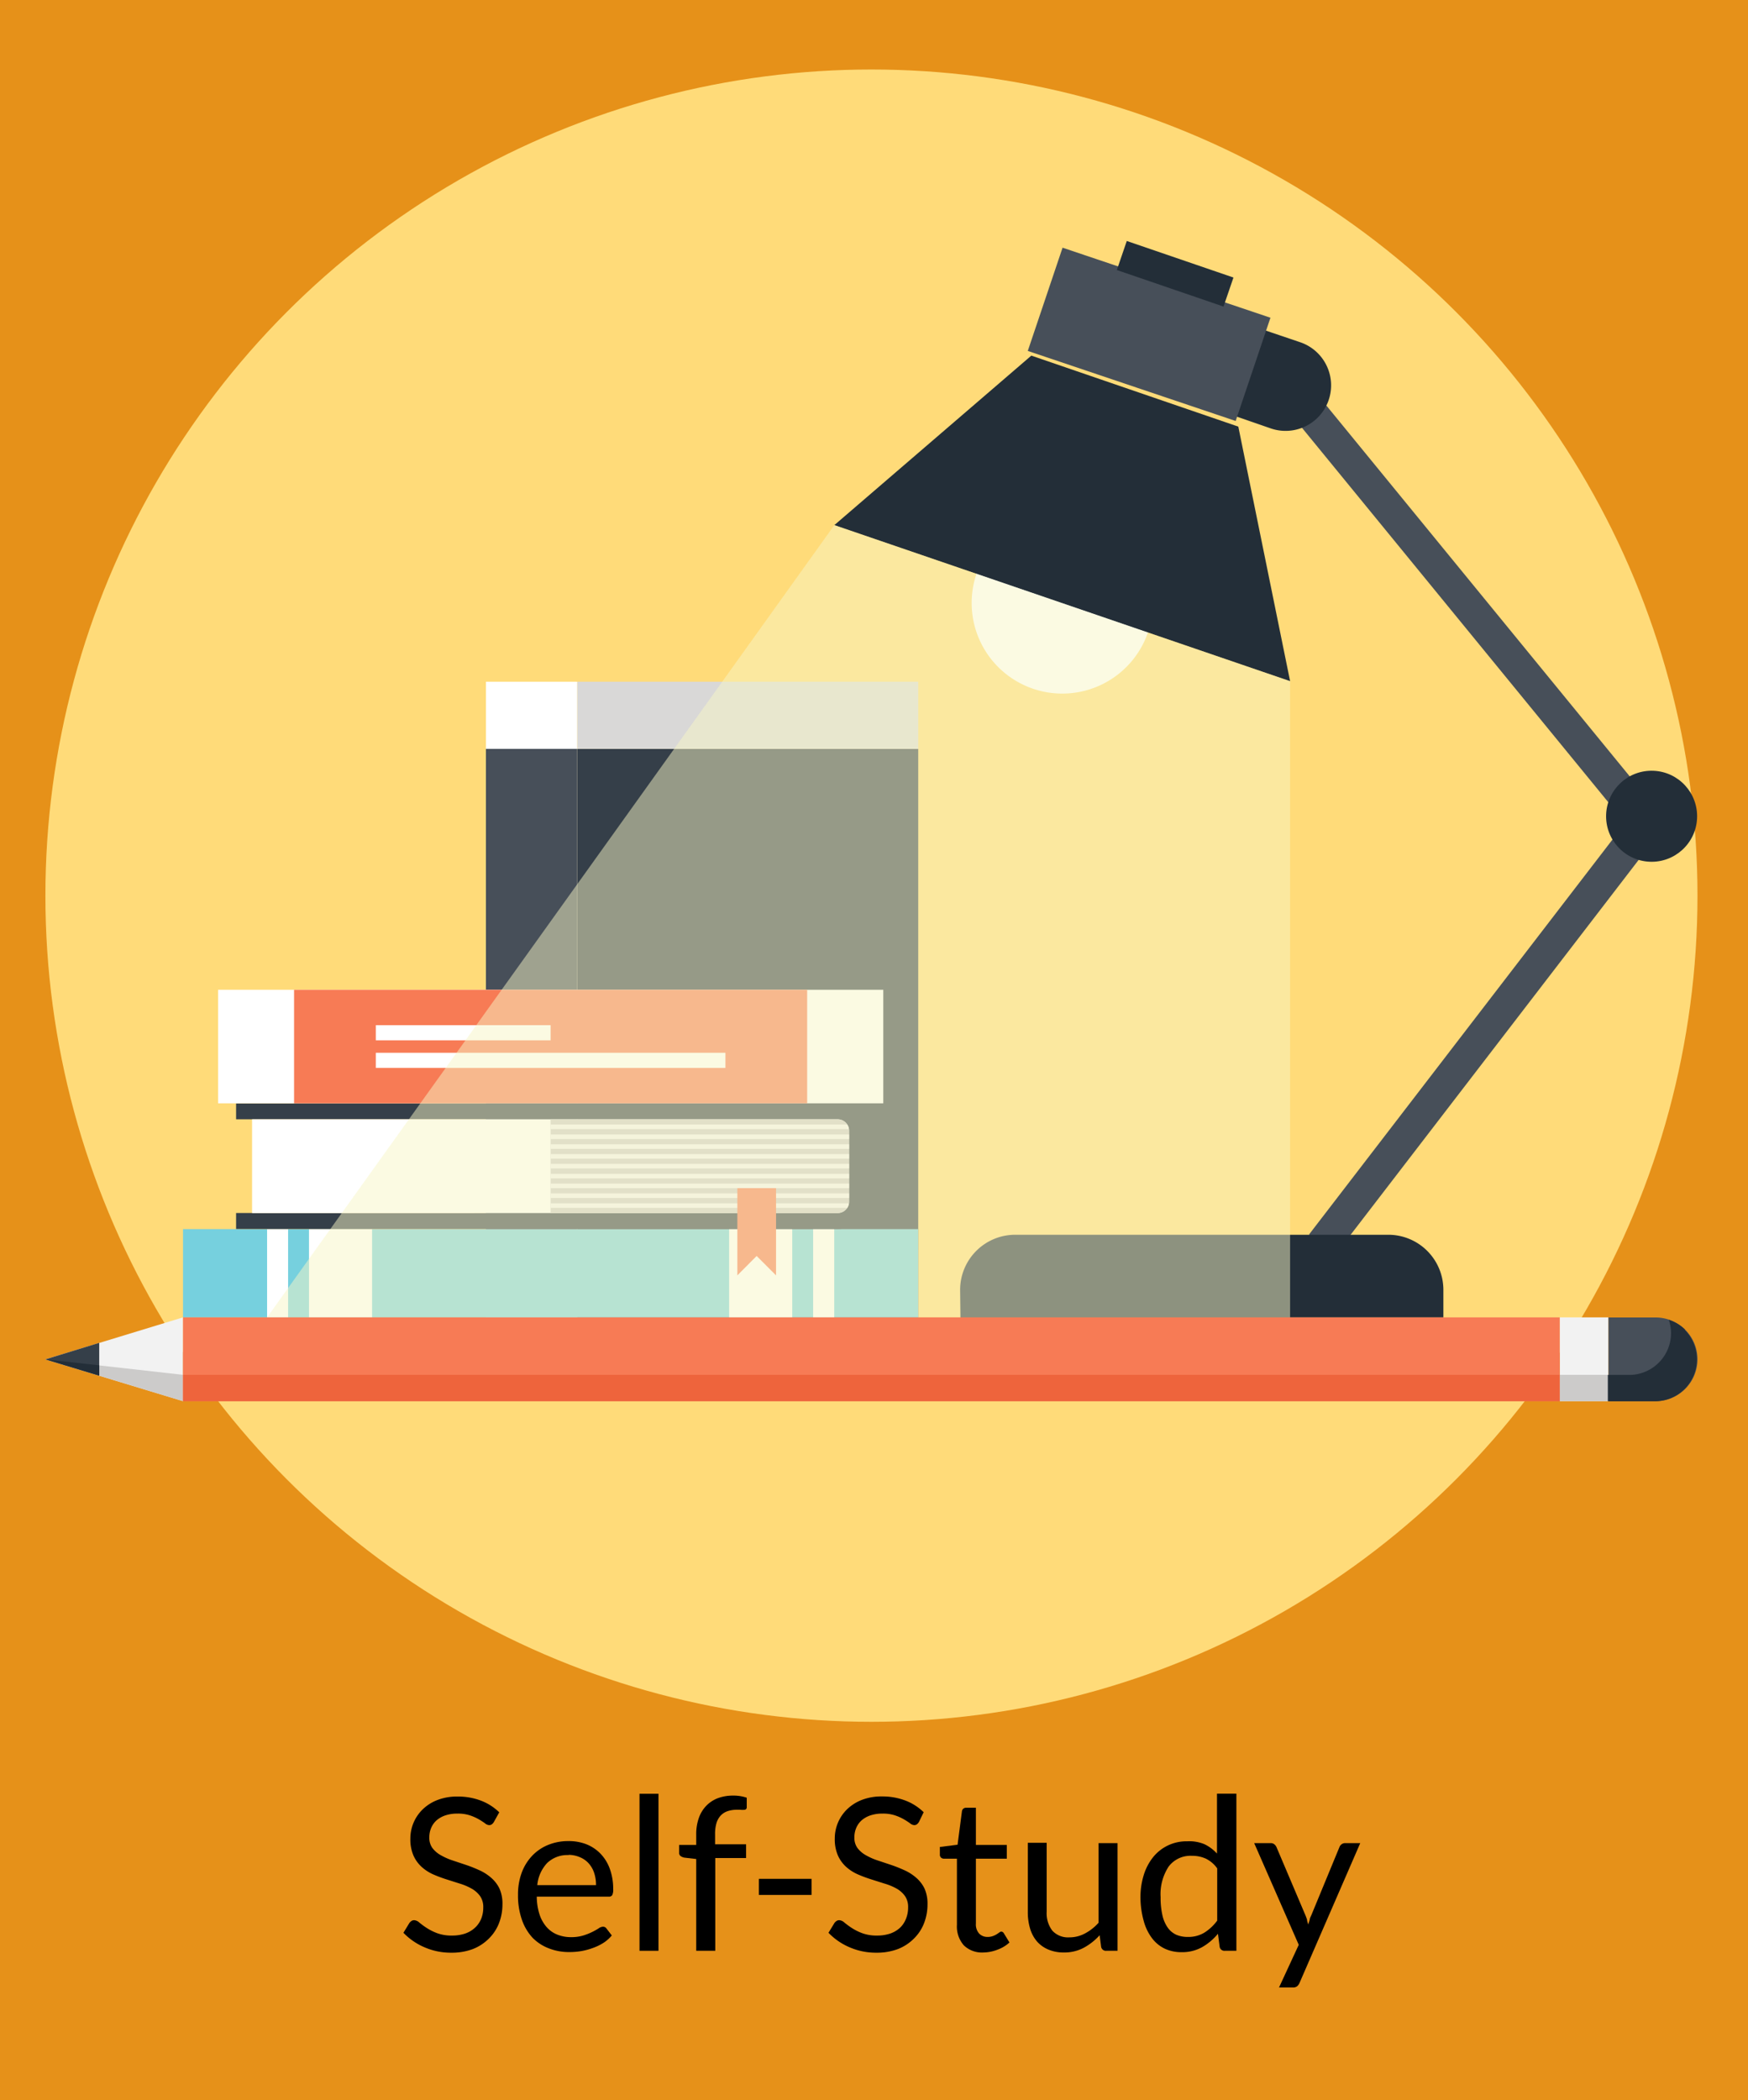 <svg xmlns="http://www.w3.org/2000/svg" xmlns:xlink="http://www.w3.org/1999/xlink" viewBox="0 0 164 197"><defs><clipPath id="clip-path"><path d="M78.59,105H51.66v8.8H78.59a1.07,1.07,0,0,0,1.07-1.07v-6.66A1.07,1.07,0,0,0,78.59,105Z" style="fill:none"/></clipPath></defs><title>self-study</title><g id="Layer_2" data-name="Layer 2"><g id="Layer_1-2" data-name="Layer 1"><rect width="164" height="197" style="fill:#e69119"/><g id="Layer_2-2" data-name="Layer 2"><g id="Layer_3" data-name="Layer 3"><circle cx="81.76" cy="84.02" r="77.5" style="fill:#ffdb79"/><rect x="45.59" y="63.95" width="8.57" height="59.64" style="fill:#fff"/><rect x="45.59" y="70.25" width="8.57" height="47.03" style="fill:#474f59"/><rect x="54.17" y="70.25" width="31.98" height="47.03" style="fill:#353f49"/><rect x="54.17" y="63.95" width="31.98" height="6.3" style="fill:#d9d8d7"/><rect x="54.17" y="117.28" width="31.98" height="6.3" style="fill:#474f59"/><rect x="20.46" y="92.85" width="62.41" height="10.65" style="fill:#fff"/><rect x="27.59" y="92.85" width="48.14" height="10.65" style="fill:#f77b55"/><rect x="35.26" y="98.76" width="32.8" height="1.42" style="fill:#fff"/><rect x="35.26" y="96.17" width="16.4" height="1.42" style="fill:#fff"/><rect x="17.17" y="115.3" width="68.97" height="8.28" style="fill:#76d0de"/><rect x="28.99" y="115.3" width="5.92" height="8.28" style="fill:#fff"/><rect x="25.06" y="115.3" width="1.97" height="8.28" style="fill:#fff"/><rect x="68.41" y="115.3" width="5.92" height="8.28" style="fill:#fff"/><rect x="76.29" y="115.3" width="1.98" height="8.28" style="fill:#fff"/><path d="M80.41,104.25a2.57,2.57,0,0,0-1.82-.73H22.15V105H78.59a1.07,1.07,0,0,1,1.07,1.07v6.65a1.07,1.07,0,0,1-1.07,1.07H22.15v1.5H78.59a2.58,2.58,0,0,0,2.58-2.58h0v-6.66A2.58,2.58,0,0,0,80.41,104.25Z" style="fill:#353f49"/><path d="M23.65,113.8V105H78.59a1.07,1.07,0,0,1,1.07,1.07v6.65a1.07,1.07,0,0,1-1.07,1.07Z" style="fill:#fff"/><path d="M78.59,105H51.66v8.8H78.59a1.07,1.07,0,0,0,1.07-1.07v-6.66A1.07,1.07,0,0,0,78.59,105Z" style="fill:#cccbca"/><g style="clip-path:url(#clip-path)"><rect x="51.14" y="104.57" width="30.03" height="0.43" style="fill:#fff"/><rect x="51.14" y="105.49" width="30.03" height="0.43" style="fill:#f2f2f2"/><rect x="51.14" y="106.42" width="30.03" height="0.43" style="fill:#f2f2f2"/><rect x="51.14" y="107.34" width="30.03" height="0.43" style="fill:#f2f2f2"/><rect x="51.14" y="108.26" width="30.03" height="0.43" style="fill:#f2f2f2"/><rect x="51.14" y="109.18" width="30.03" height="0.43" style="fill:#f2f2f2"/><rect x="51.14" y="110.11" width="30.03" height="0.43" style="fill:#f2f2f2"/><rect x="51.14" y="111.03" width="30.03" height="0.43" style="fill:#f2f2f2"/><rect x="51.14" y="111.95" width="30.03" height="0.43" style="fill:#f2f2f2"/><rect x="51.14" y="112.88" width="30.03" height="0.43" style="fill:#f2f2f2"/><rect x="51.14" y="113.8" width="30.03" height="0.43" style="fill:#fff"/></g><polygon points="72.81 111.46 69.18 111.46 69.18 119.64 70.99 117.82 72.81 119.64 72.81 111.46" style="fill:#f77b55"/><rect x="113.93" y="94.67" width="51.79" height="3.11" transform="translate(-21.67 148.46) rotate(-52.46)" style="fill:#474f59"/><rect x="137.66" y="31.5" width="3.11" height="51.79" transform="matrix(0.77, -0.63, 0.63, 0.77, -4.87, 101.16)" style="fill:#474f59"/><circle cx="154.96" cy="76.58" r="4.27" transform="translate(71.61 228) rotate(-87.47)" style="fill:#232e38"/><path d="M90.11,123.58h45.31V121a5.17,5.17,0,0,0-5.16-5.17h-35A5.17,5.17,0,0,0,90.08,121s0,0,0,0Z" style="fill:#232e38"/><path d="M122,32.11a4.27,4.27,0,0,1-2.77,8.08h0l-10.59-3.67,2.76-8Z" style="fill:#232e38"/><path d="M107.7,59.33a8.5,8.5,0,1,1-5.29-10.81,8.5,8.5,0,0,1,5.29,10.81Z" style="fill:#fff"/><polygon points="78.28 49.26 121.04 63.9 116.18 40.02 96.76 33.36 78.28 49.26" style="fill:#232e38"/><rect x="102.7" y="21.06" width="10.22" height="20.58" transform="translate(43.68 123.52) rotate(-71.38)" style="fill:#474f59"/><rect x="108.81" y="20.39" width="2.88" height="10.58" transform="translate(50.23 121.66) rotate(-71.09)" style="fill:#232e38"/><polygon points="121.04 123.58 121.04 63.9 78.28 49.26 25.06 123.58 121.04 123.58" style="fill:#f9f6c7;opacity:0.5"/><polygon points="17.17 131.44 4.26 127.52 17.17 123.58 17.17 131.44" style="fill:#f2f2f2"/><polygon points="4.26 127.52 17.17 131.44 17.17 128.97 4.26 127.52" style="fill:#cccbca"/><rect x="17.17" y="123.58" width="129.17" height="7.86" style="fill:#f77b55"/><rect x="17.17" y="128.97" width="129.17" height="2.47" style="fill:#ee643c"/><polygon points="9.31 129.05 4.26 127.52 9.31 125.97 9.31 129.05" style="fill:#353f49"/><polygon points="9.31 129.05 4.26 127.52 9.31 128.08 9.31 129.05" style="fill:#232e38"/><rect x="146.35" y="123.58" width="4.56" height="7.86" style="fill:#f2f2f2"/><rect x="146.35" y="128.97" width="4.56" height="2.47" style="fill:#cccbca"/><path d="M155.33,131.44a3.93,3.93,0,0,0,3.93-3.92h0a3.93,3.93,0,0,0-3.93-3.93h-4.42v7.86Z" style="fill:#474f59"/><path d="M158.11,124.74a3.92,3.92,0,0,0-1.54-.93,4.07,4.07,0,0,1,.21,1.24,3.93,3.93,0,0,1-3.93,3.93h-2v2.47h4.42a3.93,3.93,0,0,0,2.78-6.71Z" style="fill:#232e38"/></g></g><path d="M46.34,170.91a.77.77,0,0,1-.19.22.42.42,0,0,1-.26.08.69.69,0,0,1-.39-.17,6.32,6.32,0,0,0-.57-.37,4.64,4.64,0,0,0-.83-.37,3.57,3.57,0,0,0-1.17-.17,3.49,3.49,0,0,0-1.15.17,2.47,2.47,0,0,0-.83.47,2,2,0,0,0-.5.71,2.24,2.24,0,0,0-.17.88,1.62,1.62,0,0,0,.29,1,2.52,2.52,0,0,0,.78.67,5.91,5.91,0,0,0,1.1.49l1.26.42q.65.22,1.26.5a4.43,4.43,0,0,1,1.1.7,3.18,3.18,0,0,1,.78,1,3.43,3.43,0,0,1,.29,1.5,4.85,4.85,0,0,1-.32,1.76,4.07,4.07,0,0,1-.93,1.43,4.35,4.35,0,0,1-1.51,1,5.55,5.55,0,0,1-2,.35,6.21,6.21,0,0,1-2.53-.5,6,6,0,0,1-2-1.37l.56-.92a.77.77,0,0,1,.2-.19.46.46,0,0,1,.25-.07.79.79,0,0,1,.48.22,8.05,8.05,0,0,0,.68.5,5.17,5.17,0,0,0,1,.5,3.88,3.88,0,0,0,1.4.22,3.72,3.72,0,0,0,1.23-.19,2.63,2.63,0,0,0,.91-.54,2.33,2.33,0,0,0,.58-.83,2.77,2.77,0,0,0,.2-1.07,1.79,1.79,0,0,0-.29-1.06,2.45,2.45,0,0,0-.78-.7,5.4,5.4,0,0,0-1.09-.47l-1.26-.4a12.65,12.65,0,0,1-1.26-.47,4.11,4.11,0,0,1-1.09-.7,3.22,3.22,0,0,1-.78-1.08,3.82,3.82,0,0,1-.29-1.59,3.82,3.82,0,0,1,1.15-2.73,4.13,4.13,0,0,1,1.38-.88,5.08,5.08,0,0,1,1.89-.33,6.07,6.07,0,0,1,2.19.38,5,5,0,0,1,1.73,1.1Z"/><path d="M53.33,172.71A4.52,4.52,0,0,1,55,173a3.8,3.8,0,0,1,1.33.88,4,4,0,0,1,.88,1.42,5.48,5.48,0,0,1,.32,1.92,1.16,1.16,0,0,1-.09.56.37.37,0,0,1-.34.14H50.36a5.57,5.57,0,0,0,.26,1.67,3.41,3.41,0,0,0,.66,1.18,2.64,2.64,0,0,0,1,.71,3.42,3.42,0,0,0,1.3.24,3.82,3.82,0,0,0,1.16-.16,5.49,5.49,0,0,0,.83-.33,6.32,6.32,0,0,0,.59-.33.77.77,0,0,1,.4-.16.39.39,0,0,1,.34.17l.5.65a3.39,3.39,0,0,1-.79.7,4.89,4.89,0,0,1-1,.48,6.26,6.26,0,0,1-1.08.29,6.62,6.62,0,0,1-1.11.09,5.15,5.15,0,0,1-1.93-.35,4.25,4.25,0,0,1-1.53-1,4.76,4.76,0,0,1-1-1.7,6.88,6.88,0,0,1-.36-2.32,5.9,5.9,0,0,1,.32-2,4.66,4.66,0,0,1,.94-1.59,4.29,4.29,0,0,1,1.49-1.06A4.9,4.9,0,0,1,53.33,172.71Zm0,1.31a2.73,2.73,0,0,0-2,.75,3.51,3.51,0,0,0-.92,2.07h5.51a3.6,3.6,0,0,0-.17-1.13,2.53,2.53,0,0,0-.5-.89,2.24,2.24,0,0,0-.8-.58A2.73,2.73,0,0,0,53.37,174Z"/><path d="M61.78,168.27V183H60V168.27Z"/><path d="M65.32,183v-8.61l-1.12-.13a.9.9,0,0,1-.35-.15.36.36,0,0,1-.13-.31v-.73h1.6v-1a4.52,4.52,0,0,1,.25-1.54,3.12,3.12,0,0,1,.7-1.14,3,3,0,0,1,1.09-.71,4.08,4.08,0,0,1,1.44-.24,3.83,3.83,0,0,1,1.26.2l0,.89a.23.23,0,0,1-.17.24,2,2,0,0,1-.45,0h-.31a2.72,2.72,0,0,0-.83.12,1.59,1.59,0,0,0-.65.39,1.77,1.77,0,0,0-.42.71,3.53,3.53,0,0,0-.14,1.09v.93H70v1.29H67.11V183Z"/><path d="M71.2,176.25h4.94v1.51H71.2Z"/><path d="M86.22,170.91a.77.77,0,0,1-.19.22.42.42,0,0,1-.26.08.69.69,0,0,1-.39-.17,6.32,6.32,0,0,0-.57-.37,4.64,4.64,0,0,0-.83-.37,3.57,3.57,0,0,0-1.17-.17,3.49,3.49,0,0,0-1.15.17,2.47,2.47,0,0,0-.83.47,2,2,0,0,0-.5.71,2.24,2.24,0,0,0-.17.88,1.62,1.62,0,0,0,.29,1,2.52,2.52,0,0,0,.78.67,5.91,5.91,0,0,0,1.1.49l1.26.42q.65.22,1.26.5a4.43,4.43,0,0,1,1.1.7,3.18,3.18,0,0,1,.78,1,3.43,3.43,0,0,1,.29,1.5,4.85,4.85,0,0,1-.32,1.76,4.07,4.07,0,0,1-.93,1.43,4.35,4.35,0,0,1-1.51,1,5.55,5.55,0,0,1-2,.35,6.21,6.21,0,0,1-2.53-.5,6,6,0,0,1-2-1.37l.56-.92a.77.77,0,0,1,.2-.19.46.46,0,0,1,.25-.07.79.79,0,0,1,.48.22,8.05,8.05,0,0,0,.68.5,5.17,5.17,0,0,0,1,.5,3.88,3.88,0,0,0,1.4.22,3.72,3.72,0,0,0,1.23-.19,2.63,2.63,0,0,0,.91-.54A2.33,2.33,0,0,0,85,180a2.77,2.77,0,0,0,.2-1.07,1.79,1.79,0,0,0-.29-1.06,2.45,2.45,0,0,0-.78-.7A5.4,5.4,0,0,0,83,176.7l-1.26-.4a12.65,12.65,0,0,1-1.26-.47,4.11,4.11,0,0,1-1.09-.7,3.22,3.22,0,0,1-.78-1.08,3.82,3.82,0,0,1-.29-1.59,3.82,3.82,0,0,1,1.15-2.73,4.13,4.13,0,0,1,1.38-.88,5.08,5.08,0,0,1,1.89-.33,6.07,6.07,0,0,1,2.19.38,5,5,0,0,1,1.73,1.1Z"/><path d="M92.27,183.16a2.44,2.44,0,0,1-1.84-.67,2.67,2.67,0,0,1-.65-1.93v-6.2H88.56a.4.4,0,0,1-.27-.1.37.37,0,0,1-.11-.29v-.71l1.66-.21.41-3.13a.38.38,0,0,1,.13-.25.41.41,0,0,1,.28-.09h.9v3.49h2.9v1.29h-2.9v6.08a1.29,1.29,0,0,0,.31.95,1.08,1.08,0,0,0,.8.31,1.41,1.41,0,0,0,.48-.08,2.09,2.09,0,0,0,.36-.17l.25-.17a.34.34,0,0,1,.18-.08.3.3,0,0,1,.25.17l.52.85a3.32,3.32,0,0,1-1.11.67A3.77,3.77,0,0,1,92.27,183.16Z"/><path d="M98.2,172.87v6.46a2.69,2.69,0,0,0,.53,1.78,2,2,0,0,0,1.6.63,3.06,3.06,0,0,0,1.47-.37,4.58,4.58,0,0,0,1.27-1v-7.47h1.78V183h-1.06a.45.45,0,0,1-.48-.37l-.14-1.09a5.59,5.59,0,0,1-1.48,1.17,3.88,3.88,0,0,1-1.88.45,3.65,3.65,0,0,1-1.46-.28,2.91,2.91,0,0,1-1.07-.77,3.3,3.3,0,0,1-.64-1.21,5.4,5.4,0,0,1-.21-1.57v-6.46Z"/><path d="M114.91,183a.45.45,0,0,1-.48-.37l-.16-1.23a5.34,5.34,0,0,1-1.49,1.26,3.81,3.81,0,0,1-1.92.47,3.65,3.65,0,0,1-1.58-.33,3.27,3.27,0,0,1-1.21-1,4.7,4.7,0,0,1-.77-1.62A8.32,8.32,0,0,1,107,178a7,7,0,0,1,.3-2.08,5.09,5.09,0,0,1,.86-1.67,4,4,0,0,1,3.22-1.52A3.67,3.67,0,0,1,113,173a3.82,3.82,0,0,1,1.18.88v-5.62H116V183Zm-3.45-1.3a2.87,2.87,0,0,0,1.53-.4,4.41,4.41,0,0,0,1.21-1.13v-4.9a2.82,2.82,0,0,0-1.08-.92,3.1,3.1,0,0,0-1.29-.26,2.57,2.57,0,0,0-2.18,1,4.72,4.72,0,0,0-.76,2.88,7.33,7.33,0,0,0,.17,1.7,3.27,3.27,0,0,0,.5,1.16,2,2,0,0,0,.81.67A2.73,2.73,0,0,0,111.46,181.7Z"/><path d="M121.93,186a.93.93,0,0,1-.22.32.61.61,0,0,1-.42.12H120l1.85-4-4.18-9.54h1.54a.52.52,0,0,1,.36.12.71.71,0,0,1,.19.25l2.71,6.38a4.63,4.63,0,0,1,.16.44c0,.15.08.3.11.45l.14-.45c0-.15.1-.3.16-.45l2.63-6.37a.57.57,0,0,1,.21-.27.53.53,0,0,1,.32-.1h1.42Z"/></g></g></svg>
